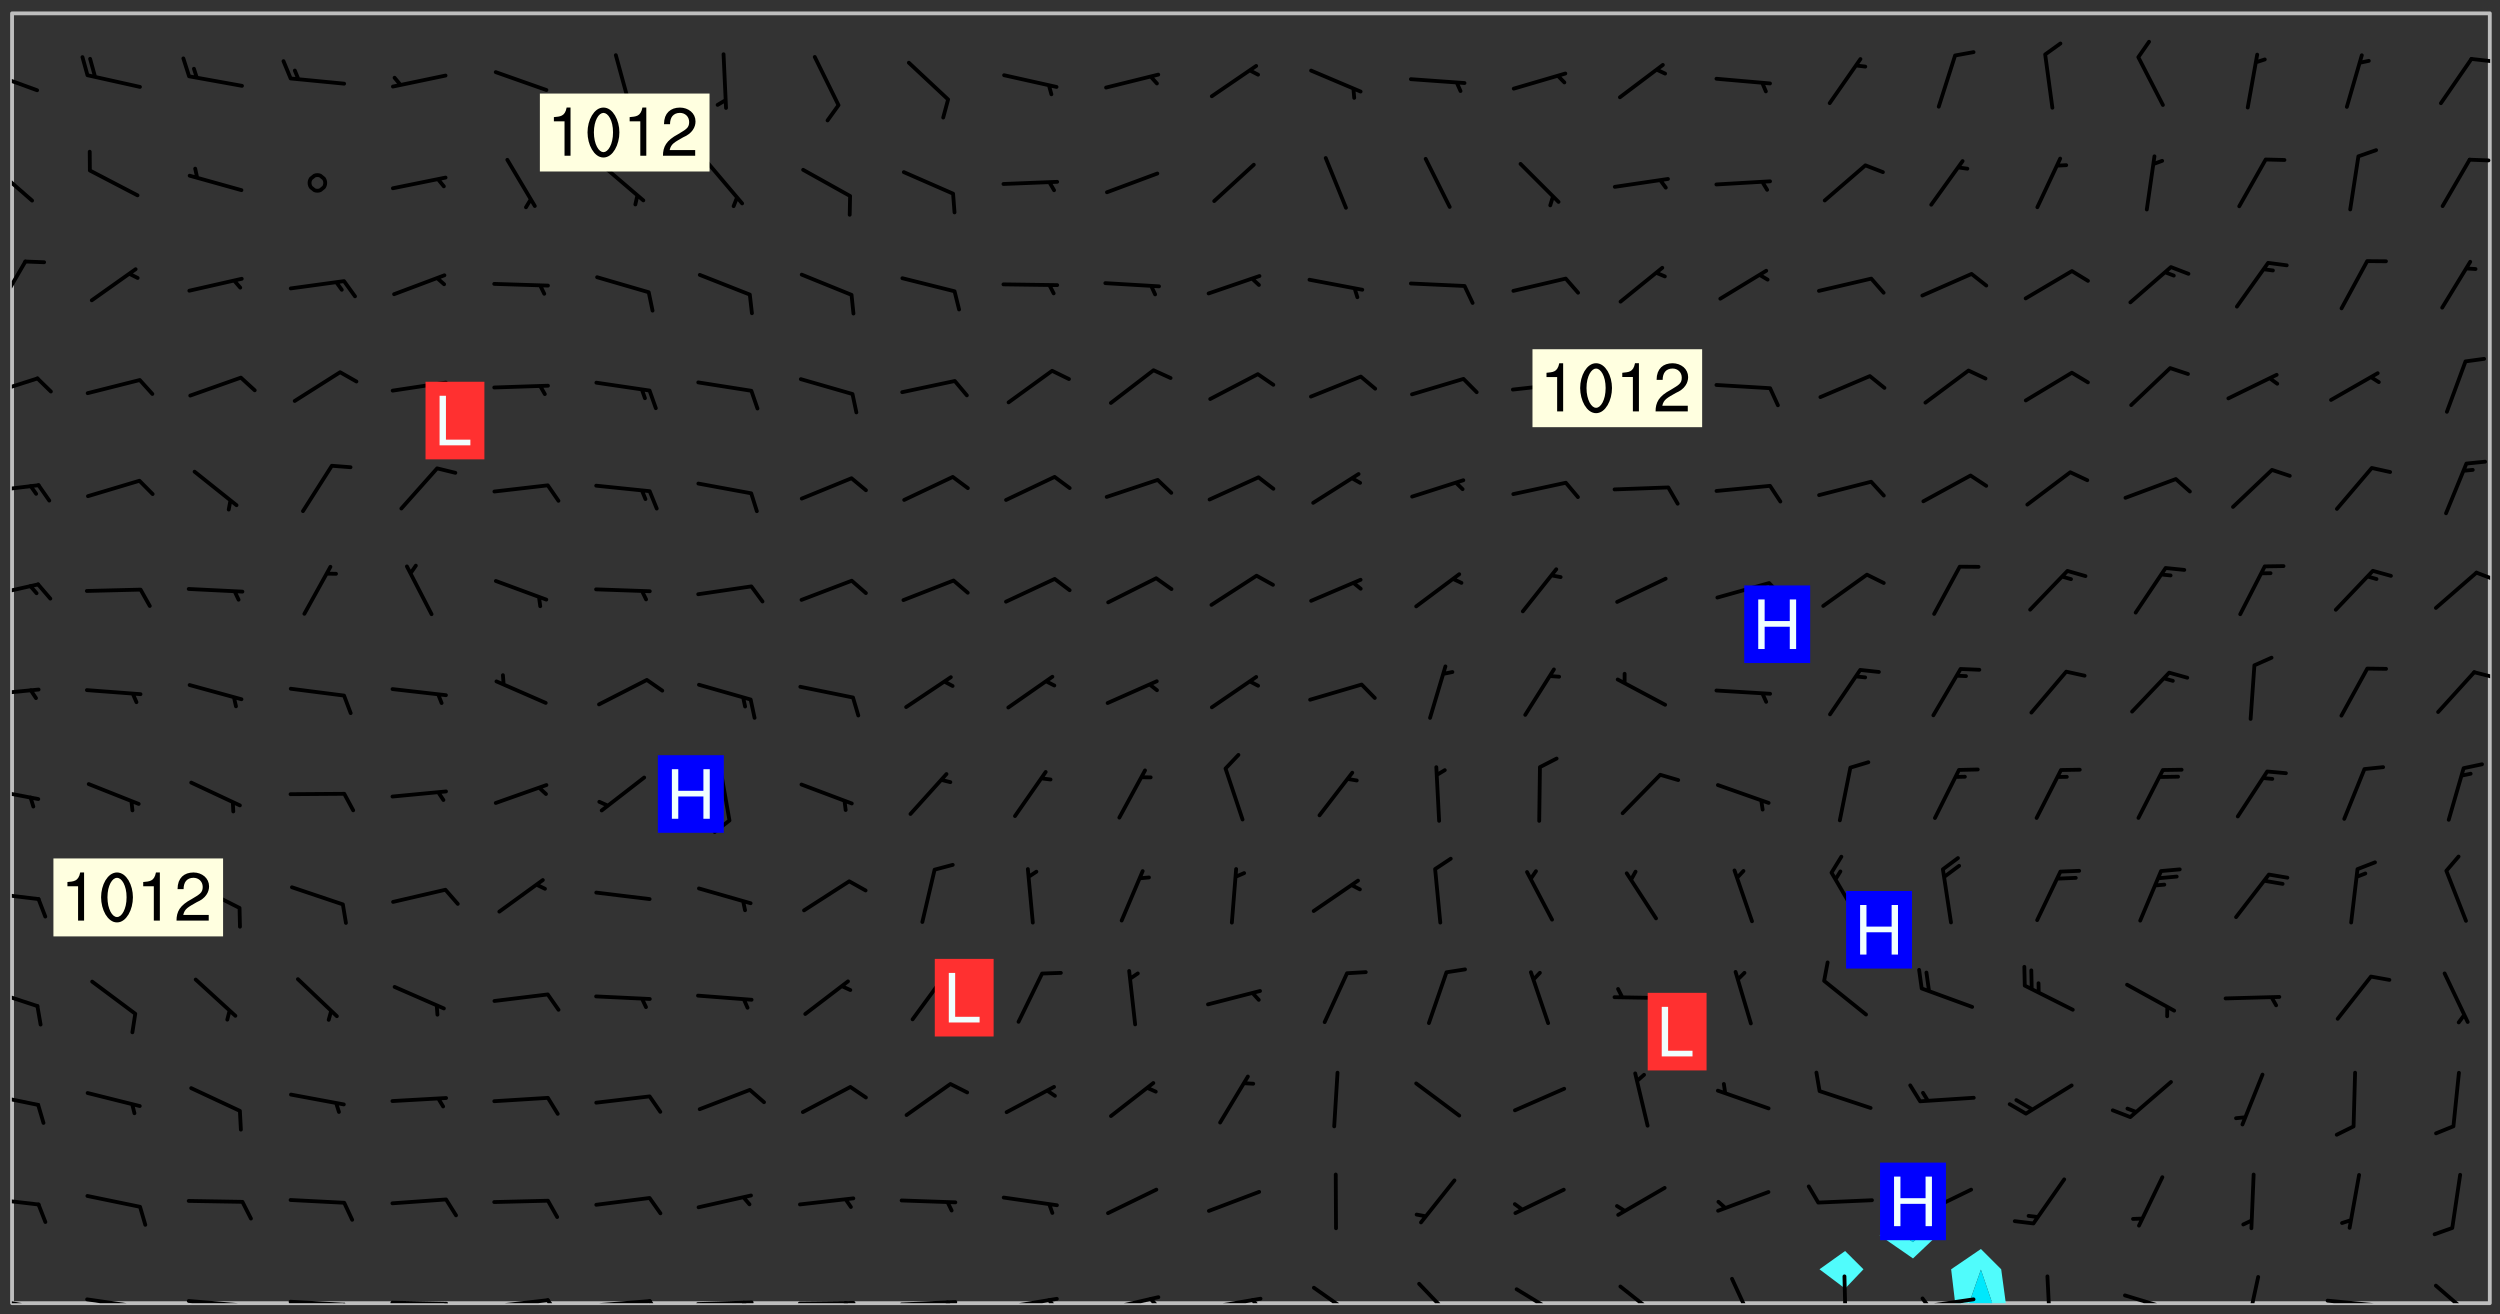 <svg xmlns="http://www.w3.org/2000/svg" role="img" xmlns:xlink="http://www.w3.org/1999/xlink" viewBox="142.45 309.95 326.84 171.84"><rect x="142.45" y="309.95" width="326.84" height="171.84" fill="#333333" stroke="none"/><defs><clipPath id="a"><path d="M144 311.672h1v168.656h-1zm0 0"/></clipPath><clipPath id="b"><path d="M144 311.672h324v168.656H144zm0 0"/></clipPath><clipPath id="c"><path d="M397 473h8v7.328h-8zm0 0"/></clipPath><clipPath id="d"><path d="M399 475h4v5.328h-4zm0 0"/></clipPath><clipPath id="e"><path d="M467 311.672h1v168.656h-1zm0 0"/></clipPath><clipPath id="f"><path d="M144 479h4v1.328h-4zm0 0"/></clipPath><clipPath id="g"><path d="M147 480h2v.328h-2zm0 0"/></clipPath><clipPath id="h"><path d="M153 479h9v1.328h-9zm0 0"/></clipPath><clipPath id="i"><path d="M160 480h2v.328h-2zm0 0"/></clipPath><clipPath id="j"><path d="M166 479h9v1.328h-9zm0 0"/></clipPath><clipPath id="k"><path d="M173 480h3v.328h-3zm0 0"/></clipPath><clipPath id="l"><path d="M180 479h8v1.328h-8zm0 0"/></clipPath><clipPath id="m"><path d="M187 480h2v.328h-2zm0 0"/></clipPath><clipPath id="n"><path d="M193 480h9v.328h-9zm0 0"/></clipPath><clipPath id="o"><path d="M200 480h3v.328h-3zm0 0"/></clipPath><clipPath id="p"><path d="M206 479h9v1.328h-9zm0 0"/></clipPath><clipPath id="q"><path d="M213 479h3v1.328h-3zm0 0"/></clipPath><clipPath id="r"><path d="M220 479h8v1.328h-8zm0 0"/></clipPath><clipPath id="s"><path d="M227 479h2v1.328h-2zm0 0"/></clipPath><clipPath id="t"><path d="M233 479h8v1.328h-8zm0 0"/></clipPath><clipPath id="u"><path d="M239 480h2v.328h-2zm0 0"/></clipPath><clipPath id="v"><path d="M246 480h9v.328h-9zm0 0"/></clipPath><clipPath id="w"><path d="M252 480h2v.328h-2zm0 0"/></clipPath><clipPath id="x"><path d="M260 479h8v1.328h-8zm0 0"/></clipPath><clipPath id="y"><path d="M266 479h2v1.328h-2zm0 0"/></clipPath><clipPath id="z"><path d="M273 479h8v1.328h-8zm0 0"/></clipPath><clipPath id="A"><path d="M279 479h2v1.328h-2zm0 0"/></clipPath><clipPath id="B"><path d="M286 479h9v1.328h-9zm0 0"/></clipPath><clipPath id="C"><path d="M292 479h2v1.328h-2zm0 0"/></clipPath><clipPath id="D"><path d="M300 479h8v1.328h-8zm0 0"/></clipPath><clipPath id="E"><path d="M305 479h3v1.328h-3zm0 0"/></clipPath><clipPath id="F"><path d="M313 478h8v2.328h-8zm0 0"/></clipPath><clipPath id="G"><path d="M327 477h7v3.328h-7zm0 0"/></clipPath><clipPath id="H"><path d="M340 478h7v2.328h-7zm0 0"/></clipPath><clipPath id="I"><path d="M354 477h7v3.328h-7zm0 0"/></clipPath><clipPath id="J"><path d="M368 476h5v4.328h-5zm0 0"/></clipPath><clipPath id="K"><path d="M383 476h2v4.328h-2zm0 0"/></clipPath><clipPath id="L"><path d="M393 479h8v1.328h-8zm0 0"/></clipPath><clipPath id="M"><path d="M393 479h2v1.328h-2zm0 0"/></clipPath><clipPath id="N"><path d="M409 476h2v4.328h-2zm0 0"/></clipPath><clipPath id="O"><path d="M420 479h8v1.328h-8zm0 0"/></clipPath><clipPath id="P"><path d="M435 476h3v4.328h-3zm0 0"/></clipPath><clipPath id="Q"><path d="M446 479h8v1.328h-8zm0 0"/></clipPath><clipPath id="R"><path d="M460 477h7v3.328h-7zm0 0"/></clipPath><clipPath id="S"><path d="M144 466h4v2h-4zm0 0"/></clipPath><clipPath id="T"><path d="M144 452h4v3h-4zm0 0"/></clipPath><clipPath id="U"><path d="M144 439h4v3h-4zm0 0"/></clipPath><clipPath id="V"><path d="M144 426h4v2h-4zm0 0"/></clipPath><clipPath id="W"><path d="M144 412h4v3h-4zm0 0"/></clipPath><clipPath id="X"><path d="M144 399h4v3h-4zm0 0"/></clipPath><clipPath id="Y"><path d="M465 397h3v2h-3zm0 0"/></clipPath><clipPath id="Z"><path d="M144 386h4v3h-4zm0 0"/></clipPath><clipPath id="aa"><path d="M465 384h3v2h-3zm0 0"/></clipPath><clipPath id="ab"><path d="M144 373h4v2h-4zm0 0"/></clipPath><clipPath id="ac"><path d="M144 359h4v3h-4zm0 0"/></clipPath><clipPath id="ad"><path d="M144 343h3v8h-3zm0 0"/></clipPath><clipPath id="ae"><path d="M144 331h3v6h-3zm0 0"/></clipPath><clipPath id="af"><path d="M465 330h3v2h-3zm0 0"/></clipPath><clipPath id="ag"><path d="M144 319h4v3h-4zm0 0"/></clipPath><clipPath id="ah"><path d="M465 317h3v2h-3zm0 0"/></clipPath><g id="ai" clip-path="url(#clip1)"><path fill="#fff" fill-opacity="0" fill-rule="evenodd" d="M0 0h1000v1000H0zm0 0"/><path fill="#d3d3d3" fill-opacity="0" fill-rule="evenodd" d="M162.152 355.867l-.234.293.059.234.117.172.176.234.293.348.113.059.117-.172.059-.234.176-.176.465-.176h.699l.234.293.289.816.059.176.176.23.352.234.699.699.172.176.234.348.234.41.289.582.41.465.23.234.234.176.117.23.176.293.172 1.164v.234l.059.289.059.117.117.117.348.41.117.172.176.176.176.234.117.172.172.352.059.234.234.406.234-.059-.176.176-.059.93h-.582l-.234-.113-.348.113-.117.117-.059.293-.059.176-.117.172-.465.293-.059.234-.059.113v.645l.059.172v.41l.059.059v.406l.059.406.117.176.059.059.23.641-.059.293v.699l-.059.582v.234l-.059.23-.055.352v1.922l.055.117h.426l-.367.117-.023.352.891 1.168 1.742.539 1.34.359v.539l.09.809.535.715 1.52.27.891-.086.09 1.164.535.18 1.16-.18 2.055-.984 1.16-.363 1.879-.176 1.695-.18-.18.719-1.516.086-1.25.09-.805.27-1.074.809.27.719.535.898-.18.625-.266.809.266 1.078.625.898.805.18 1.25-.18-.266.723.098.504.055.293v.172l.059.293v.406l.176.117.352.117h.406l.293-.176.113-.117.059-.117.117-.23.059-.176.352-.465.23-.176.176-.059.176.059.059.176.117.988.055.469.059.172.117.234.176.059.816.059h.289l.117.234.059.406.059.352v1.105l.117.293.117.348.289.699.176.352.582.754.352.176.172.059.469.234.641.465.348.234.293.176.293.055.23.062.816.348.293.176.113.172.352.352.117.176.523.641v.289l.059.352v.348l.059.352.059.289.117.059.172.059h.176l.582.234.176.117.176.289.176.234.113.234.293.23.117.117v.41l.059.055.289.234.234.117.059.117.117.172.059.117.23.234.059.176.234.059.117.059-.117.113-.059.117v.117l-.117.293-.117.289v.582l.176.117.117.059.059.117.117.117.113.059.176.348.059.352.059.406v.176l-.059.176-.117.699v.172l.117.176.293.293h.406l.176.117.117.172.117.293v.234h-.527l-.23-.234h-.234l-.176.059-.059.699.059.348.117.176.176.41.117.23.289.469.176.055h.523l.234.059.758.641.059.293v.234l.059.059.23.348v.352l-.117.172v.293l.293.289.293.176.172.059.293.176.293.117.582.406.289.234.293.176.219.16.016.012.23.176.641.523.176.234.117.176.176.176.113.172v.641l.117.176.469.117.582.117.234.059.23.113.293.117.113.059.586.352.289.172.176.062.176.055.176.059.699.352.289.176.234.055.289.176.234.117.641.406.293.117.172.059.234.059.41.059.23.059.234.117.059.172-.41.176.469.059.059.293.113.234.176.055.234.059.176.059.406.117.641.234.117.172.059.234v.176l-.059.117-.059.406.234.234.117.059.348.117.641.23.176.117.289.117.176.176.234.465.582 1.105.176.176.348.176.176.117.352.117 1.047.523.234.059.465.113.293.059.465.176.758.582.234.234.348.465.176.176.289.234.816.699.293.176.289.289.293.176.293.289.695.641.176.176.293.234.289.234.469.289.641.582.348.234.234.293.348.348.352.465.934.992.348.406.117.176.234.059.113.117.645.176.23.113.234.059.293.176.23.117.934.699.406.406.234.176.406.176.234.117.816.348.348.234.234.117.293.289.23.117.758.352.352.172.23.059.293.117.234.059.871.176h.816l.469.23.172.059.875.699.465.117.293.059.176.059.23.059.469.059.348.059.352.059.406.059h.293l.172.059v.23l.176.176h.293l.348.059.352.059.699.117h.641l.465-.234.293-.176.172-.117.41-.172.289-.176.934-.465.469-.293.523-.293.465-.172.465-.176 1.051-.465.289-.117.41-.117.289-.117.527-.176 1.516-.699.582-.348.289-.059.293-.059.348-.117.875-.23.352-.117h.113l.234-.059.875-.234.234-.059h.812l.352-.059.816-.117.172-.059.352-.055.293-.059.23-.059.816-.176.176-.059h.348l.234-.059.465-.117.758-.172.234-.059h.348l.41-.117.289-.059 1.285-.059h.289l.41-.059.23-.059h.176l.875-.117h.406l.41-.117h.348l.352-.113.871-.059h1.75l1.047.289.41.117.289.117.352.117.289.117 1.051.172.289.059h.293l.293.059.172.059.41.059.172.059.117.059h.117l.117.059.352.059h.113l.41.066 1.922.395 1.926.395 1.52.449 1.695.719 2.145.805 1.605-.719 1.43-.805 1.16-1.078 1.25-.449 3.035-.719 1.875-.359 2.145-1.348 2.234-1.254 2.5-1.258 1.695-.449 1.785-.18 1.16-.27.625.539 1.34-.27.715-.988.984-1.344.445-.18.805-.359 1.875-.539 1.785-.449 1.25-.27 1.16-.09 1.699-.09 1.961-.27 1.25-.09h.539l.625-.09h.891l2.145-.18 2.41-.18 2.59-.09 1.695.18 1.609.09 1.43.359 1.16.719 1.875.988 1.16 1.527.266.715.629.09.355.898.535.539.535 1.527 1.074.359h.535l-.805.535.09 1.707.715 2.695.891.805.895.988.715 1.258 1.785.539 1.52-.18.355 1.344 1.609-.805.98-.539.27.27.316-.215.219-.145.801.449.449-.359h.355l.535-.27.539-.719.535-.27.625-.988 1.16.449.84.371 1.395.617 1.695-.18h1.605l1.785.09.18-1.707.535-1.344.805.27.492.848.402.406-.09.539v.359l.715.449.711-.27h1.43l.359.988.445 1.258.715 1.344 1.25.629 1.695.629.715-.18.18-.539.98-.09.449.359.086 1.258-.266.629-.535.18v.539l.715.984.266.539.984.988.801 1.078-.266.359-.09.898-.625 2.332-.355 2.066-.09 1.793-.18.719-.09.539v1.438l-.98 1.883-.359 1.707-.535.898-.805 1.168-.266.539 2.055 1.254.086.359-.355.539-.09-.18v.809l.09 1.438-.445.715-1.074.094-.266.715.535.898.805.719 1.16.809 1.34.27.445.359-.355.449-1.789-.09-1.25-.449-.715-.719-.625-.09-.176 3.59-.188 1.309h89.359V311.703h-55.27v49.082l.762.125 3.289.543 2.023 2.836v2.754l2.352.332 2.348.332h4.051l-1.379 4.16-2.023.707-2.023.703-.543.344-2.594 1.617-.188.117-2.023-2.078-.73-2.742-2.672-2.078-1.375-3.5-.066-.082-1.957-2.672 2.75-1.418v-49.082H294.422v91.414l.117.031.133.012.074.074.105.047.09.059.086.059.09.059.297.297.059.09.031.117.027.117.016.137-.031.117-.059.09-.059.086-.043.105-.047.102-.027.121v.145l.176.27.148.148.074.086.074.074.043.105.062.09.059.086.043.105.059.09.047.102.043.105.059.086.117.18.074.074.062.086.059.09.043.105.059.09.059.086.062.09.059.09.043.102.117.18.074.074.059.086.074.074.09.059.105.047h.148l.133-.016.133.016.102-.047.074-.074.047-.102-.016-.133v-.148l-.047-.105-.027-.117-.047-.102-.027-.121-.043-.102-.062-.09-.043-.102-.043-.105-.031-.117-.016-.133-.012-.137.086-.059.059-.086.121-.031.043.105.016.133v.117l.059.102.059.09.09.059.148.148.059.09.043.105-.012.102.086.059.105.047.086.059.09.059.074.074-.117.027-.105.047-.086.059-.074.074-.059.09-.062.086-.027.121-.047.102-.043.105-.031.117-.012.133-.016.133v.148l.027.117.047.105.043.102.059.09.074.074.09.059.074.074.09.059.059.09.043.105.047.102.117.031.133.016h.148l.117-.031.105.043.043.105.047.102.027.121L299.5 410l.027.117.031.121.027.117.105.043.102.047.133-.016.148.148.062.086.074.074.07.074.09.062.105.043.102.043.117.031.137.016.117-.031.074-.074.027-.117-.012-.133-.031-.121-.027-.117.043-.105h.117l.09.062.117.027h.148l.133.016h.148l.133.016.133-.016h.148l.133-.016.133-.012.137.012.117-.027.133-.016.191-.059-.059.176-.016.133-.027.121-.016.133-.059.086-.133.016-.105.047-.105.043-.117.031-.117.027-.266.031h-.148l-.133.016-.074.074.059.086.148.148.117.18.074.07.09.062.09.059.086.059.09.059.102.043.105.062.105.043.086.059.105.047.102.043.18.117.059.09-.043.102-.047.105.016.133.223.223.059.09.043.102.031.121.043.102.016.133.031.117.012.137.031.117.148.148.102.043.105.043.117.031.133.016.137.016h.117l.117-.031.09-.059.043-.105.047-.102.043-.105.031-.117.012-.133v-.148l-.012-.133-.016-.133-.031-.117-.043-.105-.047-.105-.043-.102-.043-.105-.016-.133.016-.133.027-.117.031-.117.027-.121.047-.102.09-.059.086-.062.074-.074.09-.059.223-.223.059-.086.074-.074.117-.18.059-.086v-.148l-.074-.074-.102-.047-.105-.043-.102-.043-.059-.09-.047-.105-.027-.117.09-.059.117-.031.102-.043.18-.117.148-.148.012-.133-.012-.105-.09-.059-.133.016h-.148l-.133.016-.133-.016-.121-.031-.086-.059-.074-.074-.059-.09-.062-.086-.117-.18-.059-.086.031-.121.086-.059.121-.031.059-.086v-.121l-.031-.117-.059-.09-.059-.086-.047-.105-.027-.117-.016-.133.059-.09.074-.074.09-.059.117-.18.074-.074.059-.086.148-.148.121-.031.133-.016.133.016.074.074.043.105.016.133-.031.117-.117.031-.133.012-.148.148-.043.105-.047.102-.027.121-.031.117v.148l.031.117.043.105.059.09.074.07.074.074.117.031.121.027.117-.027.133-.016h.117l.09.059.074.074.047.105.059.086.102.047.133.016.105.043.086.059-.012.105-.074.074-.18.117-.059.09-.09.059-.07.074-.074.074-.062.09-.027.117-.016.133.016.133-.016.133v.148l.016.133.027.117.031.121.074.074.09.059.086.059.09.059.117.031v.086l-.102.047-.09.059-.266.031-.117.027h-.148l-.105.043-.102.047-.059.09-.062.234-.012.133-.031.121-.016.133v.293l-.012.133.012.137.016.133.133.016.133.012.121.031.086.059.074.074.047.105.043.102.016.133v.445l-.016.133v.445l.031.266.027.117.016.133.031.117.086.211.031.266v.148l-.031.117-.027.117-.031.121-.027.117-.031.117-.031.121-.012.133-.016.133.09.059.117-.031.102.016.047.105-.031.266v.441l-.043.105-.047.105-.043.102-.043.105-.059.086-.031.121-.043.117-.031.117-.016.133.016.133.059.09.105.047.086.059.059.086-.012.137-.031.117-.043.102v.445l-.016.133v.148l-.031.117-.043.105-.027.117-.047.105-.043.102-.031.121-.027.117-.031.133-.031.117-.027.117-.043.105-.031.117-.031.121-.012.133-.016.133v.297l.027.117v.148l.047.398.027.117.059.09.121.031h.148l.133-.016.059.09v.117l-.059.09-.09.059-.102.043-.105.047-.09.059-.086.059-.137.016-.117-.031-.133-.016-.102.047-.062.086-.012.137-.016.133-.031.117-.027.117-.016.133-.031.121v.297l.016.133.031.117v.148l.012.133v.148l-.027.117-.047.102-.027.121-.031.117-.059.09-.074.074-.102.043-.105.047-.117.027-.121.031-.102-.047.059-.086.105-.047.027-.117.031-.117.027-.121.031-.117v-.148l.016-.133-.031-.117-.043-.105-.105.016-.074.074-.102.043-.09.062-.074.074-.043.102-.016.133-.031.117L304.25 426l-.031.117-.027.117-.031.121-.027.117-.031.117-.043.105-.09.059h-.09l-.117-.031-.031-.086.016-.137-.031-.117v-.148l-.012-.133v-.148l-.062-.234-.027-.121-.043-.102-.047-.105-.059-.086-.059-.09-.043-.105-.062-.086-.148-.148-.07-.074-.105-.047-.105-.043-.102-.043-.297-.297-.09-.074-.086-.059-.105-.043-.09-.062-.086-.059-.105-.043-.09-.059-.086-.062-.074-.07-.105-.047-.086-.059-.105-.043-.09-.062-.102-.043-.105-.043-.086-.059-.105-.047-.105-.043-.102-.047-.09-.059-.102-.043-.105-.043-.09-.062-.117-.027-.133-.016-.133.016H299.75l-.133.016-.117-.031-.09-.059-.074-.074-.09-.059-.102-.047h-.148l-.121-.027-.102-.043-.074-.074-.117-.18-.09-.059-.102-.043-.09-.062-.105-.043-.09-.059-.086-.059-.105-.047-.059-.086-.059-.09-.043-.105-.047-.102-.074-.074-.086-.059-.074-.074-.09-.059-.223-.223-.043-.105-.031-.266.105-.043h.145l.105.043.074.074.09.059.086.059.105.047.09.059.148.148.07.074.148.148.062.086.074.074.086.059.074.074.09.062.09.059.086.059.27.176.102.047.105.043.102.043.047-.074.059-.086.074-.074.07-.074.105.043.074.074.059.09.043.102.047.105.043.105.121.027.117-.027.074-.09.043-.105.059-.09.074-.074.105-.043.117-.027.133.012.09.059.148.148.059.09.043.105.047.102.043.105.043.102.105.047.105.043.133.016.086-.059.059-.09.074-.074.105-.043.117.027.105.047.102.043.105.043.102.047.18.117v.117l-.016.133.016.133.016.137.059.086.102.047.121.027.117.031h.148l.117-.031.059-.09.18-.117.059-.09.074-.074.059-.086.117-.18.18-.117.117.031.09.059.043.074-.016.133v.117l.09.059h.148l.133-.016.133-.012.266-.031.105-.043.117-.031.121-.027.074-.074.07-.074.062-.09-.016-.105-.047-.102-.102-.043-.105-.016-.117.027-.266.031h-.148l-.074-.074-.09-.059-.117-.031-.117-.027-.133-.016h-.148l-.133.016h-.297l-.105-.047-.148-.148-.043-.102-.059-.09.223-.223.086-.059.105-.043.117-.031.133-.016.133.016.137.016.102.043.133-.012.09-.062.102-.043.062-.09-.047-.102-.09-.059-.117-.031-.102-.043-.059-.09-.062-.09v-.117l.016-.133.105-.047.074-.07v-.121l-.09-.059-.031-.117.09-.059.074-.074.043-.105.059-.09.047-.102.016-.133v-.148l-.047-.105-.043-.102-.09-.059-.133-.016-.102-.043-.137-.016-.117-.031h-.445l-.133-.016-.133-.012-.133-.016-.117-.031h-.148l-.133-.016-.133-.012-.266-.031-.121-.043-.086-.059-.074-.074v-.148l.012-.133.105-.047.102-.043.133-.016h.152l.133-.016h.293l.121.031.102.043.09.059.234.062.121-.047.09-.059.102-.043.133-.016.105.043.102.047.133.012.121-.027h.145l.121-.031.117-.027.105-.047.074-.074.086-.059.148-.148.059-.086.047-.105.027-.117.016-.105-.102-.043-.09-.059-.117-.031-.105-.043-.09-.062-.074-.086-.074-.074-.102-.043-.105-.047-.102-.043-.059-.09-.047-.102-.086-.211-.062-.086-.059-.09-.074-.074-.086-.059h-.27l-.117.031-.09.059-.102.043-.133.016-.105-.016-.027-.117-.062-.09-.117-.031-.102-.043-.148-.148-.031-.117-.016-.105.074-.074.18-.117.117-.027.117-.031.137.016.102.043.105.043.102.047.105.043.117.031.133.016.117.027.133.016.105-.016.09-.059-.074-.074-.105-.043-.074-.074-.074-.09-.148-.148-.086-.059-.09-.059-.074-.074-.09-.059-.102-.047-.121-.027-.102-.047-.105-.043-.117-.031-.102-.043-.121-.031h-.148l-.117.031-.105.043-.086.062-.18.117-.086.059-.09.059-.105.047-.086.059-.105.043-.102.043-.105.047-.074.074-.059.09-.059.086-.047.105-.059.086-.074.074-.133-.012-.117-.031h-.117l-.074.074-.09.059-.074.074-.09.059-.086.059-.105.047-.102.043-.137.016-.102-.043-.148-.148-.105-.047h-.086l-.105.047-.102.043-.121.031-.117-.031-.074-.074v-.117l.031-.121.074-.07.059-.09.074-.074.117-.031.105-.043h.293l.133-.016.137-.016.102-.043.09-.059.102-.047.09-.059.133-.012.09.059.133.012.09-.059.086-.059.105-.043.09-.059.086-.062.09-.059.148-.148.059-.086.059-.09.105-.043.133-.016.117.027.121.031.059-.059.059-.09.031-.266.027-.117.105.012.133.016.102-.043.09-.059.059-.09.074-.074.059-.09.047-.102.012-.133-.012-.133-.047-.105-.148-.148-.059-.09-.059-.086-.043-.105v-.445l.016-.133v-.148l.012-.133-.059-.059-.09.059-.102-.043-.18-.117-.086-.059-.062-.09-.059-.09-.074-.074-.086-.059-.121.031-.102.012-.105.047-.086.059-.105.043-.148.148-.09.059-.086.059-.09.062-.105.043-.133.016v-.121l.105-.043.117-.031.074-.07.043-.105v-.148l-.027-.117-.148-.148-.133-.016h-.148l-.117.031-.105.043-.102.043-.09.062-.117.027-.074-.074.012-.133-.043-.102-.043-.105-.09-.059-.117.027-.121.031-.117.031-.102.043-.121.031-.102.043-.105.043-.09.059-.102.016v-.117l.016-.133-.059-.09-.074.043-.148.148-.059.09-.074.074-.047.105-.043.102-.074.074-.059.09-.074.074-.059.086-.074.074-.09.062-.074.07-.074.074-.102.016-.133.016-.105-.043v-.121l.148-.148.043-.102.059-.09.047-.102.043-.105.059-.09.031-.117.043-.102.031-.121.027-.117.047-.105.043-.102.043-.105.074-.07.09-.062.09-.059.102-.043h.297l.266-.031.105-.043-.074-.074-.117-.031-.105-.043-.09-.059-.102-.047-.09-.059-.102-.043-.105-.043-.09-.062-.086-.059-.105-.043-.102-.043-.121-.031-.117-.031-.102-.043L297.5 410.25l-.102-.043-.09-.059-.043-.105-.016-.133.102-.043.133-.016.137.016.133-.016.102-.043.059-.09.016-.105-.09-.059-.074-.074-.102-.043-.09-.059-.148-.148-.043-.105-.016-.133v-.293l-.059-.09-.09-.059-.074-.074-.043-.105-.031-.117-.059-.09-.074-.074-.117-.027-.074-.074-.09-.059-.09-.062-.086-.059-.074-.074-.059-.086-.047-.105-.086-.059-.148-.148-.195-.059-.133.016-.102.043-.074.074-.047.102-.043.105-.059.09-.059.086-.297.297-.09.059h-.086l-.062-.086-.043-.105.031-.117.059-.09.027-.117-.012-.133-.09-.062-.105.047-.117.027-.117.031-.27.176-.102.047-.117.027-.105.047-.09.059-.102.043-.059-.086-.047-.105.016-.133.047-.105.07-.074.074-.07.059-.09v-.148l-.043-.105h-.238l-.102.047-.031.117-.027.117-.031.121-.074.043-.133.016-.074-.047-.043-.102-.043-.105-.047-.102-.043-.105-.121.031-.102.043-.133.016-.117.031-.105.043-.09.059-.102.047-.121.027-.133.016-.102-.043-.059-.09-.047-.105-.043-.102-.043-.105v-.117l.059-.09.086-.059.18-.117.102-.047.105-.043.105-.059.102-.043.09-.062.102-.043.105-.059.102-.047.09-.059.105-.043.102-.043.09-.062.102-.043.137-.016.117.031.102.043.121.031.102.043.105.047.102.043.105.043.102.047.105.043.102.043.105.047.086.059.105.043.117.031.105.043.102.047.09.059.105.043.102.043.105.047.117.027.102.047.121.027h.148l.086-.059.016-.102.059-.09-.027-.117-.074-.074-.117-.18-.074-.074-.09-.074-.18-.117-.086-.059-.105-.043-.102-.047-.27-.176-.059-.09-.074-.074-.059-.09-.043-.102-.031-.117-.016-.137v-.562l-.012-.133-.016-.133-.031-.117-.016-.133-.012-.133-.031-.121-.223-.223-.059-.086-.016-.105.031-.117.133-.016v-91.414H172.992v1.453l-.059.234-.352 1.051-.172.523-.117.348-.176.41-.117.172-.234.293-.23.059h-.352l-.117.059-.23.406v.293l.117.176.23.23.117.234.641.758.293.465.176.234.23.352.234.348.641.816.176.465.172.41.117.695.176.469.117 1.398.059.465v.875l.117 1.047v4.781l-.059.465-.352 1.281-.176.523-.113.41-.352.93L172.934 336l-.234.582-.117.176-.172.348-.176.406-.352.816-.059.293-.113.293-.117.289-.059.176-.117.875-.059.406-.059.117-.059.176-.059.172-.23.527-.117.172v.234l-.117.234-.059.172-.176.586v.289l-.059.176v.293l-.059.113-.059.527v.172l-.055.234v2.621l-.176.816-.117.176-.176.234-.117.172-.113.234-.586.934-.23.289-.293.465-.176.234-.289.352-.352.699-.113.23-.176.41-.176.23-.406.527-.816.699-.293.172-.289.234-.176.117-.176.176-.523.406-.527.176-.172.176-.234.055-.641.176h-.758m12.211 31.023l-1.074.449.359.895 1.25-.715.445-.539-.98-.09"/><path fill="#d3d3d3" fill-opacity="0" fill-rule="evenodd" d="M201.508 416.598h-.895l.449.629.98.359.805-.09.445-.988-.176.09-.715-.355-.895.355m154.621 59.07l-.059-.523v-.293l.113-.293.059-.23.469-.469h.113l.117-.113.117-.059h.176l.234-.059h.348l.234.059.117.059.23.172.059.176.117.582v.293l-.117.176-.172.289-.176.176-.527.523-.23.234-.117.059h-.176l-.117-.059-.406-.293-.176-.117-.117-.059-.059-.113-.055-.117m6.641-10.957l-.059-.172v-1.109l.059-.172.176-.059.172-.059h.176l.234-.059.117.059.059.699-.059.172-.117.176-.117.059-.234.523-.113.059h-.234l-.059-.117m9.613-14.391l-.117-.176v-.699l.293-.875.117-.172.176-.352.113-.23.117-.293.352-.758.117-.23.172-.234h.176l.117-.059h.641l.117.059.234.234.172.113.352.293.117.117.113.176v.113l.117.059.117.117v.699l-.059.176v.23l-.059.176-.348 1.051-.117.23-.117.234-.117.059-.23.234-.641.289h-.875l-.41-.117-.641-.465"/><path fill="none" stroke="#bebebe" stroke-linecap="round" stroke-linejoin="round" stroke-miterlimit="10" stroke-width=".5" d="M467.957 311.695H144.027v168.625h323.93v-168.625"/><g clip-path="url(#a)"><path fill="#fff" fill-opacity="0" fill-rule="evenodd" d="M144 475.891v4.438h.004H144V311.672h.004H144v164.219"/></g><g clip-path="url(#b)"><path fill="#fff" fill-opacity="0" fill-rule="evenodd" d="M144.004 480.328V311.672h204.16v164.215l-.004.004.004.004.004-.004-.004-.004V311.672h35.508V473.5l-3.352 2.391 3.352 2.52 2.402-2.52-2.402-2.391V311.672h8.875V468.371l-4.363 3.082 4.363 3.02 3.188-3.02-3.188-3.082V311.672h75.449v168.656h-63.312l-.605-4.438-2.652-2.652-3.891 2.652.527 4.438H144.004"/></g><path fill="#50fcfc" fill-rule="evenodd" d="M348.164 475.895l-.004-.004.004-.004.004.004-.004.004m35.508 2.516l-3.352-2.52 3.352-2.391 2.402 2.391-2.402 2.52m8.875-3.938l-4.363-3.02 4.363-3.082v2.168l-1.293.914 1.293.895.945-.895-.945-.914v-2.168l3.188 3.082-3.188 3.02"/><path fill="#00e8fc" fill-rule="evenodd" d="M392.547 472.348l-1.293-.895 1.293-.914.945.914-.945.895"/><g clip-path="url(#c)"><path fill="#50fcfc" fill-rule="evenodd" d="M398.062 480.328l-.527-4.438 3.891-2.652 2.652 2.652.605 4.438h-1.77l-1.488-4.387-1.539 4.387h-1.824"/></g><g clip-path="url(#d)"><path fill="#00e8fc" fill-rule="evenodd" d="M399.887 480.328l1.539-4.387 1.488 4.387h-3.027"/></g><g clip-path="url(#e)"><path fill="#fff" fill-opacity="0" fill-rule="evenodd" d="M467.996 480.328H468V311.672h-.004H468v168.656h-.004"/></g><g clip-path="url(#f)"><path fill="none" stroke="#000" stroke-linecap="round" stroke-linejoin="round" stroke-miterlimit="10" stroke-width=".5" d="M147.453 480.973l-6.906-1.289"/></g><g clip-path="url(#g)"><path fill="none" stroke="#000" stroke-linecap="round" stroke-linejoin="round" stroke-miterlimit="10" stroke-width=".5" d="M147.453 480.973l.734 2.344"/></g><g clip-path="url(#h)"><path fill="none" stroke="#000" stroke-linecap="round" stroke-linejoin="round" stroke-miterlimit="10" stroke-width=".5" d="M160.793 480.836l-6.953-1.012"/></g><g clip-path="url(#i)"><path fill="none" stroke="#000" stroke-linecap="round" stroke-linejoin="round" stroke-miterlimit="10" stroke-width=".5" d="M160.793 480.836l.828 2.309"/></g><g clip-path="url(#j)"><path fill="none" stroke="#000" stroke-linecap="round" stroke-linejoin="round" stroke-miterlimit="10" stroke-width=".5" d="M174.133 480.621l-7.004-.586"/></g><g clip-path="url(#k)"><path fill="none" stroke="#000" stroke-linecap="round" stroke-linejoin="round" stroke-miterlimit="10" stroke-width=".5" d="M174.133 480.621l.965 2.254"/></g><g clip-path="url(#l)"><path fill="none" stroke="#000" stroke-linecap="round" stroke-linejoin="round" stroke-miterlimit="10" stroke-width=".5" d="M187.453 480.523l-7.016-.391"/></g><g clip-path="url(#m)"><path fill="none" stroke="#000" stroke-linecap="round" stroke-linejoin="round" stroke-miterlimit="10" stroke-width=".5" d="M187.453 480.523l1.031 2.227"/></g><g clip-path="url(#n)"><path fill="none" stroke="#000" stroke-linecap="round" stroke-linejoin="round" stroke-miterlimit="10" stroke-width=".5" d="M200.773 480.402l-7.027-.148"/></g><g clip-path="url(#o)"><path fill="none" stroke="#000" stroke-linecap="round" stroke-linejoin="round" stroke-miterlimit="10" stroke-width=".5" d="M200.773 480.402l1.105 2.191"/></g><g clip-path="url(#p)"><path fill="none" stroke="#000" stroke-linecap="round" stroke-linejoin="round" stroke-miterlimit="10" stroke-width=".5" d="M214.066 479.93l-6.98.801"/></g><g clip-path="url(#q)"><path fill="none" stroke="#000" stroke-linecap="round" stroke-linejoin="round" stroke-miterlimit="10" stroke-width=".5" d="M214.066 479.93l1.391 2.02"/></g><g clip-path="url(#r)"><path fill="none" stroke="#000" stroke-linecap="round" stroke-linejoin="round" stroke-miterlimit="10" stroke-width=".5" d="M227.395 480.051l-7.008.555"/></g><g clip-path="url(#s)"><path fill="none" stroke="#000" stroke-linecap="round" stroke-linejoin="round" stroke-miterlimit="10" stroke-width=".5" d="M227.395 480.051l1.316 2.07"/></g><g clip-path="url(#t)"><path fill="none" stroke="#000" stroke-linecap="round" stroke-linejoin="round" stroke-miterlimit="10" stroke-width=".5" d="M240.719 480.223l-7.023.215"/></g><g clip-path="url(#u)"><path fill="none" stroke="#000" stroke-linecap="round" stroke-linejoin="round" stroke-miterlimit="10" stroke-width=".5" d="M239.695 480.254l.609 1.062"/></g><g clip-path="url(#v)"><path fill="none" stroke="#000" stroke-linecap="round" stroke-linejoin="round" stroke-miterlimit="10" stroke-width=".5" d="M254.035 480.285l-7.027.086"/></g><g clip-path="url(#w)"><path fill="none" stroke="#000" stroke-linecap="round" stroke-linejoin="round" stroke-miterlimit="10" stroke-width=".5" d="M253.012 480.297l.59 1.078"/></g><g clip-path="url(#x)"><path fill="none" stroke="#000" stroke-linecap="round" stroke-linejoin="round" stroke-miterlimit="10" stroke-width=".5" d="M267.344 480.168l-7.02.32"/></g><g clip-path="url(#y)"><path fill="none" stroke="#000" stroke-linecap="round" stroke-linejoin="round" stroke-miterlimit="10" stroke-width=".5" d="M266.324 480.215l.625 1.059"/></g><g clip-path="url(#z)"><path fill="none" stroke="#000" stroke-linecap="round" stroke-linejoin="round" stroke-miterlimit="10" stroke-width=".5" d="M280.617 479.754l-6.934 1.148"/></g><g clip-path="url(#A)"><path fill="none" stroke="#000" stroke-linecap="round" stroke-linejoin="round" stroke-miterlimit="10" stroke-width=".5" d="M279.609 479.922l.746.973"/></g><g clip-path="url(#B)"><path fill="none" stroke="#000" stroke-linecap="round" stroke-linejoin="round" stroke-miterlimit="10" stroke-width=".5" d="M293.891 479.539l-6.848 1.578"/></g><g clip-path="url(#C)"><path fill="none" stroke="#000" stroke-linecap="round" stroke-linejoin="round" stroke-miterlimit="10" stroke-width=".5" d="M292.895 479.77l.805.926"/></g><g clip-path="url(#D)"><path fill="none" stroke="#000" stroke-linecap="round" stroke-linejoin="round" stroke-miterlimit="10" stroke-width=".5" d="M307.246 479.738l-6.93 1.18"/></g><g clip-path="url(#E)"><path fill="none" stroke="#000" stroke-linecap="round" stroke-linejoin="round" stroke-miterlimit="10" stroke-width=".5" d="M306.238 479.91l.746.973"/></g><g clip-path="url(#F)"><path fill="none" stroke="#000" stroke-linecap="round" stroke-linejoin="round" stroke-miterlimit="10" stroke-width=".5" d="M319.969 482.352l-5.746-4.047"/></g><g clip-path="url(#G)"><path fill="none" stroke="#000" stroke-linecap="round" stroke-linejoin="round" stroke-miterlimit="10" stroke-width=".5" d="M332.84 482.867l-4.859-5.078"/></g><g clip-path="url(#H)"><path fill="none" stroke="#000" stroke-linecap="round" stroke-linejoin="round" stroke-miterlimit="10" stroke-width=".5" d="M346.727 482.156l-6-3.656"/></g><g clip-path="url(#I)"><path fill="none" stroke="#000" stroke-linecap="round" stroke-linejoin="round" stroke-miterlimit="10" stroke-width=".5" d="M359.789 482.516l-5.496-4.375"/></g><g clip-path="url(#J)"><path fill="none" stroke="#000" stroke-linecap="round" stroke-linejoin="round" stroke-miterlimit="10" stroke-width=".5" d="M371.828 483.52l-2.941-6.383"/></g><g clip-path="url(#K)"><path fill="none" stroke="#000" stroke-linecap="round" stroke-linejoin="round" stroke-miterlimit="10" stroke-width=".5" d="M383.586 476.816l.172 7.023"/></g><g clip-path="url(#L)"><path fill="none" stroke="#000" stroke-linecap="round" stroke-linejoin="round" stroke-miterlimit="10" stroke-width=".5" d="M393.508 480.836l6.953-1.016"/></g><g clip-path="url(#M)"><path fill="none" stroke="#000" stroke-linecap="round" stroke-linejoin="round" stroke-miterlimit="10" stroke-width=".5" d="M394.52 480.688l-.727-.988"/></g><g clip-path="url(#N)"><path fill="none" stroke="#000" stroke-linecap="round" stroke-linejoin="round" stroke-miterlimit="10" stroke-width=".5" d="M410.484 483.836l-.363-7.016"/></g><g clip-path="url(#O)"><path fill="none" stroke="#000" stroke-linecap="round" stroke-linejoin="round" stroke-miterlimit="10" stroke-width=".5" d="M420.258 479.305l6.719 2.051"/></g><g clip-path="url(#P)"><path fill="none" stroke="#000" stroke-linecap="round" stroke-linejoin="round" stroke-miterlimit="10" stroke-width=".5" d="M436.184 483.762l1.492-6.867"/></g><g clip-path="url(#Q)"><path fill="none" stroke="#000" stroke-linecap="round" stroke-linejoin="round" stroke-miterlimit="10" stroke-width=".5" d="M446.75 479.992l6.992.676"/></g><g clip-path="url(#R)"><path fill="none" stroke="#000" stroke-linecap="round" stroke-linejoin="round" stroke-miterlimit="10" stroke-width=".5" d="M466.215 482.633l-5.309-4.605"/></g><g clip-path="url(#S)"><path fill="none" stroke="#000" stroke-linecap="round" stroke-linejoin="round" stroke-miterlimit="10" stroke-width=".5" d="M147.488 467.422l-6.977-.816"/></g><path fill="none" stroke="#000" stroke-linecap="round" stroke-linejoin="round" stroke-miterlimit="10" stroke-width=".5" d="M147.488 467.422l.895 2.289m12.375-1.988l-6.883-1.418m6.883 1.418l.688 2.355m12.699-3.004l-7.027-.121m7.027.121l1.113 2.188m12.195-2.066l-7.016-.363m7.016.363l1.039 2.227m12.273-2.66l-7.012.504m7.012-.504l1.305 2.078m12.016-1.914l-7.023.176m7.023-.176l1.207 2.137m12.082-2.492l-6.969.887m6.969-.887l1.418 2.004m11.84-2.332l-6.855 1.543m5.859-1.316l.797.93m13.578-.781l-6.98.793m5.965-.68l.695 1.012m13.656-.605l-7.023-.246m6 .211l.539 1.105m13.766-.691l-6.957-1.004m5.945.855l.414 1.156m13.594-3.047l-6.32 3.074m19.762-2.781l-6.57 2.488m16.617 2.27l-.035-7.027m11.145 6.262l4.375-5.496m-3.738 4.695l-1.207-.223m12.91-.195l6.328-3.059m-5.406 2.613l-.992-.727m13.512 1.406l6.074-3.527m-5.191 3.016l-1.043-.648m13.219.621l6.586-2.449m-5.629 2.09l-.914-.812m13.055.102l7.02-.309m-7.02.309l-1.246-2.113m14.914 3.496l6.316-3.074m-6.316 3.074l-1.984-1.441m16.445 2.785l4.023-5.762m-4.023 5.762l-2.438-.297m3.023-.543l-1.219-.148m14.434 1.273l3.055-6.332m-2.609 5.41l-1.227.047m15.477 1.219l.293-7.02m-.25 6l-1.105.527m13.902.441l1.242-6.918m-1.062 5.91l-1.168.375m14.41.648l1.031-6.949m-1.031 6.949l-2.312.824"/><g clip-path="url(#T)"><path fill="none" stroke="#000" stroke-linecap="round" stroke-linejoin="round" stroke-miterlimit="10" stroke-width=".5" d="M147.441 454.402l-6.883-1.41"/></g><path fill="none" stroke="#000" stroke-linecap="round" stroke-linejoin="round" stroke-miterlimit="10" stroke-width=".5" d="M147.441 454.402l.695 2.355m12.586-2.207l-6.816-1.703m5.824 1.453l.297 1.191m13.785-.309l-6.367-2.973m6.367 2.973l.129 2.453m13.457-3.297l-6.906-1.285m5.902 1.102l.367 1.168M200.77 453.5l-7.016.398m5.992-.34l.637 1.047m13.699-1.125l-7.012.438m7.012-.438l1.285 2.09m12.012-2.281l-6.977.82m6.977-.82l1.398 2.02m11.707-2.871l-6.559 2.523m6.559-2.523l1.852 1.609m11.289-1.992l-6.211 3.285m6.211-3.285l2.031 1.379m11.047-1.766l-5.734 4.062m5.734-4.062l2.191 1.102m11.359-.723l-6.203 3.305m5.301-2.824l1.016.688m12.867-1.676l-5.539 4.32m4.734-3.691l1.121.5m12.043-1.977l-3.629 6.016m3.102-5.141l1.227.066m11.02-1.441l-.434 7.016m10.719-5.613l5.629 4.207m7.281-.691l6.438-2.82m9.285-2.008l1.621 6.836m-1.387-5.844l.922-.809m9.652 2.074l6.633 2.32m-5.668-1.984l-.184-1.211m12.516.93l6.672 2.207m-6.672-2.207l-.414-2.418m13.559 3.754l7.012-.461m-7.012.461l-1.293-2.086m2.312 2.02l-.645-1.043m13.457 2.723l5.98-3.688m-5.98 3.688l-2.121-1.238m2.988.703l-2.117-1.238m14.895 2.223l5.32-4.59m-5.32 4.59l-2.289-.887m3.062.219l-1.145-.441m15.035 2.074l2.621-6.52m-2.238 5.574l-1.223.129m15.367 1.07l.199-7.023m-.199 7.023l-2.199 1.09m15.254-1.105l.719-6.992m-.719 6.992l-2.273.922"/><g clip-path="url(#U)"><path fill="none" stroke="#000" stroke-linecap="round" stroke-linejoin="round" stroke-miterlimit="10" stroke-width=".5" d="M147.34 441.48l-6.68-2.191"/></g><path fill="none" stroke="#000" stroke-linecap="round" stroke-linejoin="round" stroke-miterlimit="10" stroke-width=".5" d="M147.34 441.48l.418 2.418m12.375-1.414L154.5 438.281m5.633 4.203l-.375 2.426m13.465-2.156l-5.188-4.742m4.434 4.051l-.305 1.191m14.328-.449l-5.094-4.844m4.352 4.141l-.328 1.18m15.059-1.492l-6.441-2.812m5.504 2.406l.094 1.223m14.426-2.648l-6.973.855m6.973-.855l1.406 2.008m11.93-1.414l-7.016-.336m5.996.289l.523 1.109m13.805-.961l-7.004-.539m5.984.461l.492 1.125M253.312 438.25l-5.586 4.266m4.773-3.645l1.117.512m12.297-1.832l-4.156 5.664m4.156-5.664l2.43.355m10.348-.68l-3.082 6.312m3.082-6.312l2.453-.086m8.93-.25l.781 6.984m-.668-5.969l1.016-.691m15.98 2.293l-6.805 1.75m5.812-1.496l.828.906m11.539-3.48l-2.926 6.391m2.926-6.391l2.449-.145m10.551.02l-2.297 6.641m2.297-6.641l2.426-.379m8.613.371l2.254 6.656m-1.926-5.688l.844-.891m9.758 3.188l7.027.125m-6.004-.105l-.559-1.094m15.363-2.23l2 6.734m-1.707-5.754l.871-.859m10.414 1.047l5.477 4.402m-5.477-4.402l.457-2.41m12.297 3.402l6.598 2.414m-6.598-2.414l-.336-2.43m1.297 2.781l-.34-2.43m12.855 1.707l6.277 3.156m-6.277-3.156l-.055-2.453m.965 2.914l-.055-2.453m.969 2.91l-.027-1.227m17.734 3.582l-6.156-3.391m5.258 2.898l-.016 1.227m14.664-2.527l-7.027.195m6.004-.164l.605 1.066m12.395-3.758l-4.348 5.52m4.348-5.52l2.414.434m10.234 5.5l-3.016-6.348m2.574 5.422l-.73.984"/><g clip-path="url(#V)"><path fill="none" stroke="#000" stroke-linecap="round" stroke-linejoin="round" stroke-miterlimit="10" stroke-width=".5" d="M147.488 427.492l-6.977-.848"/></g><path fill="none" stroke="#000" stroke-linecap="round" stroke-linejoin="round" stroke-miterlimit="10" stroke-width=".5" d="M147.488 427.492l.883 2.289m12.301-1.676l-6.715-2.074m6.715 2.074l.461 2.41m12.633-1.863l-6.273-3.168m6.273 3.168l.055 2.453m13.453-2.918l-6.656-2.238m6.656 2.238l.402 2.422m13.008-4.336l-6.844 1.59m6.844-1.59l1.613 1.848m11.121-3.117l-5.688 4.129m4.863-3.527l1.102.539m13.684 1.348l-6.977-.848m20.18 1.391l-6.754-1.934m5.773 1.652l.254 1.199m13.621-3.785l-5.91 3.801m5.91-3.801l2.141 1.199m9.02-2.719l-1.602 6.84m1.602-6.84l2.371-.629m9.82.551l.648 6.996m-.555-5.977l1.023-.676m13.895-.078l-2.746 6.465m2.348-5.523l1.219-.109m11.398-1.102l-.559 7.004m.48-5.984l1.125-.488m14.887.984l-5.793 3.973m4.953-3.395l1.086.566m9.836-2.656l.676 6.996m-.676-6.996l2.043-1.355m9.973 1.742l3.27 6.223m-2.793-5.316l.691-1.016m11.867.273l3.832 5.895m-3.273-5.035l.594-1.074m12.934-.16l2.289 6.645m-1.953-5.676l.836-.898m11.512.219l3.551 6.066m-3.551-6.066l1.289-2.086m-.77 2.969l.641-1.043m13.402-.281l1.059 6.949m-1.059-6.949l1.969-1.465m-1.816 2.477l1.969-1.465m13.242.758l-3.039 6.34m3.039-6.34l2.453-.102m-2.895 1.023l2.449-.102m11.152-.891l-2.727 6.48m2.727-6.48l2.441-.219m-2.84 1.164l2.445-.223m-2.84 1.164l1.219-.109m13.672-1.32l-4.293 5.566m4.293-5.566l2.418.41m-3.043.398l2.418.41m9.789-1.926l-.828 6.98m.828-6.98l2.289-.887m-2.41 1.902l1.145-.445m10.594-.352l2.566 6.543m-2.566-6.543l1.598-1.863"/><g clip-path="url(#W)"><path fill="none" stroke="#000" stroke-linecap="round" stroke-linejoin="round" stroke-miterlimit="10" stroke-width=".5" d="M147.453 414.414l-6.906-1.32"/></g><path fill="none" stroke="#000" stroke-linecap="round" stroke-linejoin="round" stroke-miterlimit="10" stroke-width=".5" d="M146.445 414.219l.363 1.176m13.773-.344l-6.531-2.594m5.578 2.215l.137 1.223m14.047-.652l-6.363-2.98m5.438 2.547l.062 1.227m14.508-2.309l-7.023.051m7.023-.051l1.168 2.16m12.133-2.469l-6.996.668m5.977-.57l.68 1.023m13.469-1.957l-6.625 2.344m5.664-2.004l.902.832m7.285 2.152l5.555-4.305m-4.746 3.676l-1.121-.504m17.016 2.441l-1.219-6.922m1.219 6.922l-1.934 1.508m17.926-3.73l-6.578-2.477m5.621 2.113l.156 1.219m13.18-4.703l-4.707 5.219m4.023-4.461l1.191.301m12.465-1.332l-4.016 5.766m3.43-4.93l1.219.148m12.352-1.188l-3.359 6.172m2.871-5.273l1.227.012m9.785-1.156l2.227 6.664m-2.227-6.664l1.688-1.781m14.883 2.328l-4.285 5.57m3.664-4.758l1.207.203m10.402-1.738l.367 7.016m-.312-5.996l1.051-.633m12.441-.395l-.094 7.027m.094-7.027l2.18-1.121m13.547 2.125l-4.918 5.023M359.5 411.242l2.352.691m11.82 2.988l-6.629-2.336m5.664 1.996l.184 1.211m11.469-5.484l-1.379 6.891m1.379-6.891l2.352-.707m11.848 1.008l-3.145 6.285m3.145-6.285l2.453-.059m-2.91.973l1.227-.027m12.566-.875l-3.188 6.266m3.188-6.266l2.453-.043m-2.918.953l1.227-.02m12.555-.891l-3.191 6.262m3.191-6.262l2.453-.039m-2.918.953l2.453-.043m11.656-.68l-3.848 5.879m3.848-5.879l2.445.223m-3.004.633l1.223.113m12.047-1.285l-2.641 6.512m2.641-6.512l2.441-.25m10.527.133l-1.949 6.75m1.949-6.75l2.402-.508m-2.684 1.488l1.199-.254"/><g clip-path="url(#X)"><path fill="none" stroke="#000" stroke-linecap="round" stroke-linejoin="round" stroke-miterlimit="10" stroke-width=".5" d="M147.496 400.098l-6.992.68"/></g><path fill="none" stroke="#000" stroke-linecap="round" stroke-linejoin="round" stroke-miterlimit="10" stroke-width=".5" d="M146.48 400.199l.676 1.02m13.664-.516l-7.008-.531m5.988.453l.492 1.125m13.727-.383l-6.777-1.859m5.789 1.59l.27 1.195m14.129-1.406l-6.969-.895m6.969.895l.867 2.293m12.453-2.344l-6.98-.797m5.965.68l.449 1.145m7.172-2.832l6.438 2.812m-5.5-2.402l-.094-1.223m18.82.621l-6.258 3.199m6.258-3.199l2.012 1.402m11.555 1.16l-6.758-1.93m6.758 1.93l.512 2.398m-1.496-2.68l.258 1.199m14.105-1.18l-6.887-1.402m6.887 1.402l.695 2.352m12.098-5.008l-5.844 3.906m4.992-3.336l1.082.578m13.043-1.207l-5.762 4.023m4.922-3.438l1.094.559m13.395-.555l-6.426 2.848m5.488-2.434l.965.758m12.973-1.734l-5.797 3.969m4.953-3.391l1.09.57m13.539-.156l-6.738 1.984m6.738-1.984l1.719 1.754m9.234-4.129l-2.012 6.734m1.719-5.754l1.203-.242m13.273-.34l-3.75 5.941m3.203-5.078l1.227.09m7.66.363l6.199 3.305m-5.297-2.824v-1.227m19.02 2.613l-7.016-.426m5.996.363l.508 1.117m12.297-4.172l-3.953 5.809m3.953-5.809l2.438.266m-3.012.578l1.219.133m12.473-1.102l-3.559 6.059m3.559-6.059l2.453.105m-2.969.773l1.223.055m13.105-.582l-4.555 5.352m4.555-5.352l2.398.527m11.062-.395l-4.848 5.09m4.848-5.09l2.363.66m-3.066.078l1.18.332m10.664-2.031l-.496 7.008m.496-7.008l2.242-.996m12.516 1.422l-3.383 6.156m3.383-6.156l2.453.035m11.531.441l-4.723 5.203"/><g clip-path="url(#Y)"><path fill="none" stroke="#000" stroke-linecap="round" stroke-linejoin="round" stroke-miterlimit="10" stroke-width=".5" d="M465.922 397.836l2.379.605"/></g><g clip-path="url(#Z)"><path fill="none" stroke="#000" stroke-linecap="round" stroke-linejoin="round" stroke-miterlimit="10" stroke-width=".5" d="M147.43 386.352l-6.859 1.543"/></g><path fill="none" stroke="#000" stroke-linecap="round" stroke-linejoin="round" stroke-miterlimit="10" stroke-width=".5" d="M147.43 386.352l1.598 1.859m-2.598-1.633l.801.93m13.598-.473l-7.027.176m7.027-.176l1.203 2.137m12.109-1.875l-7.02-.348m5.996.297l.523 1.109m12.008-4.305l-3.406 6.145m2.91-5.25l1.227.02M195.648 384l3.223 6.246m-2.754-5.336l.699-1.008m17.055 4.438l-6.594-2.434m5.637 2.078l.164 1.219m14.324-1.957L220.379 387m6 .211l.539 1.102m13.762-1.699l-6.949 1.023m6.949-1.023l1.457 1.973m11.668-2.715l-6.566 2.504m6.566-2.504l1.848 1.617m11.457-1.645l-6.547 2.559m6.547-2.559l1.859 1.598m11.367-1.805l-6.367 2.973m6.367-2.973l1.957 1.477m11.312-1.566l-6.277 3.152m6.277-3.152l2 1.418m11.125-1.75l-5.898 3.816m5.898-3.816l2.145 1.191m11.453-.66L313.863 388.5m5.523-2.352l.957.77m12.883-1.898l-5.629 4.207m4.809-3.594l1.109.52m12.395-1.781l-4.371 5.504m3.738-4.703l1.203.223m13.73.211l-6.34 3.035m19.867-2.465l-6.766 1.895m6.766-1.895l1.695 1.777m11.094-2.875l-5.715 4.09m5.715-4.09l2.199 1.09m9.934-2.133l-3.348 6.176m3.348-6.176l2.457.02m11.621.535l-4.875 5.066m4.875-5.066l2.359.676m-3.07.062l1.18.336m12.367-1.457l-3.914 5.832m3.914-5.832l2.441.25m-3.012.598l1.223.125m12.309-1.184l-3.207 6.254m3.207-6.254l2.453-.039m-2.922.949l1.227-.02m13.375-.309l-4.844 5.09m4.844-5.09l2.363.656m-3.066.082l1.18.332m13.07-.832l-5.305 4.613"/><g clip-path="url(#aa)"><path fill="none" stroke="#000" stroke-linecap="round" stroke-linejoin="round" stroke-miterlimit="10" stroke-width=".5" d="M466.215 384.816l2.289.879"/></g><g clip-path="url(#ab)"><path fill="none" stroke="#000" stroke-linecap="round" stroke-linejoin="round" stroke-miterlimit="10" stroke-width=".5" d="M147.488 373.383l-6.977.852"/></g><path fill="none" stroke="#000" stroke-linecap="round" stroke-linejoin="round" stroke-miterlimit="10" stroke-width=".5" d="M147.488 373.383l1.406 2.012m-2.422-1.887l.703 1.004m13.504-1.711l-6.73 2.016m6.73-2.016l1.727 1.742M173.375 376l-5.488-4.383m4.691 3.746l-.227 1.207m13.48-5.727l-3.773 5.93m3.773-5.93l2.445.191m11.32.148l-4.676 5.25m4.676-5.25l2.383.582m12.086 1.637l-6.98.809m6.98-.809l1.395 2.023m11.926-1.258l-6.992-.719m6.992.719l.922 2.273m-1.941-2.379l.465 1.137m13.828-.754l-6.91-1.273m6.91 1.273l.738 2.34m12.375-4.309l-6.504 2.66m6.504-2.66l1.887 1.57m11.352-1.742l-6.352 3.008m6.352-3.008l1.969 1.465m11.344-1.469l-6.348 3.016m6.348-3.016l1.969 1.461m11.508-1.066l-6.668 2.223m6.668-2.223l1.777 1.691m11.402-2.031l-6.398 2.902m6.398-2.902l1.945 1.5m11.137-1.93l-5.934 3.766m5.07-3.219l1.066.605m13.492-.34l-6.691 2.141m5.719-1.828l.879.855m13.496-.84l-6.867 1.484m6.867-1.484l1.582 1.875m11.809-1.262l-7.02.258m7.02-.258l1.23 2.125m12.074-2.332l-6.996.668m6.996-.668l1.352 2.051m11.867-2.59l-6.805 1.75m6.805-1.75l1.656 1.809m11.34-2.621l-6.168 3.371m6.168-3.371l2.051 1.352m10.988-1.777l-5.617 4.227m5.617-4.227l2.223 1.039m11.578-.152l-6.586 2.453m6.586-2.453l1.836 1.629m10.734-2.824l-5.098 4.84m5.098-4.84l2.324.777m10.723-1.031l-4.559 5.352m4.559-5.352l2.395.531m9.973-1.105l-2.664 6.5m2.664-6.5l2.441-.246m-2.828 1.191l1.219-.121"/><g clip-path="url(#ac)"><path fill="none" stroke="#000" stroke-linecap="round" stroke-linejoin="round" stroke-miterlimit="10" stroke-width=".5" d="M147.348 359.426l-6.695 2.137"/></g><path fill="none" stroke="#000" stroke-linecap="round" stroke-linejoin="round" stroke-miterlimit="10" stroke-width=".5" d="M147.348 359.426l1.754 1.711m11.621-1.504l-6.812 1.719m6.812-1.719l1.645 1.82m11.574-2.133l-6.621 2.348m6.621-2.348l1.809 1.656m11.164-2.363l-5.938 3.758m5.938-3.758l2.133 1.215m11.688.141l-6.949 1.051m6.949-1.051l1.465 1.969m11.887-1.562l-7.023.234m6.004-.199l.609 1.062m13.691-.465l-6.953-1.027m6.953 1.027l.82 2.309m-1.832-2.461l.41 1.156m13.91-.973l-6.941-1.094m6.941 1.094l.801 2.32m12.422-1.895l-6.754-1.945m6.754 1.945l.508 2.402m12.867-4.105l-6.875 1.461m6.875-1.461l1.578 1.879m11.145-3.211l-5.691 4.125m5.691-4.125l2.203 1.078m11.055-1.152l-5.574 4.277m5.574-4.277l2.23 1.016m11.41-.504l-6.23 3.25m6.23-3.25l2.023 1.391m11.438-1.074l-6.52 2.617m6.52-2.617l1.879 1.582m11.543-1.281l-6.73 2.02m6.73-2.02l1.727 1.742m11.715-1.125l-6.984.781m6.984-.781l1.383 2.027m11.867-.863l-6.855-1.543m6.855 1.543l.648 2.363m12.746-2.926l-7.016-.422m7.016.422l1.02 2.234m12.023-3.816l-6.469 2.746m6.469-2.746l1.906 1.543m10.992-2.27l-5.637 4.199m5.637-4.199l2.219 1.047m11.289-.762l-6.02 3.625m6.02-3.625l2.102 1.262m10.75-1.867l-5.094 4.84m5.094-4.84l2.328.773m11.598.105l-6.316 3.082m5.398-2.637l.992.723m13.133-1.375l-6.098 3.492m5.211-2.984l1.035.656m11.332-2.711l-2.434 6.59m2.434-6.59l2.434-.332"/><g clip-path="url(#ad)"><path fill="none" stroke="#000" stroke-linecap="round" stroke-linejoin="round" stroke-miterlimit="10" stroke-width=".5" d="M145.766 344.141l-3.531 6.074"/></g><path fill="none" stroke="#000" stroke-linecap="round" stroke-linejoin="round" stroke-miterlimit="10" stroke-width=".5" d="M145.766 344.141l2.453.094m11.961.91l-5.73 4.066m4.898-3.473l1.098.551m13.609.109l-6.852 1.559m5.855-1.332l.801.93m13.566-.852l-6.961.953m6.961-.953l1.438 1.988m-2.449-1.852l.719.996m13.418-1.895l-6.578 2.473m5.621-2.113l.918.812m13.574.176l-7.023-.223m6.004.191l.539 1.102m13.656-.199l-6.746-1.965m6.746 1.965l.5 2.402m12.715-2.098l-6.539-2.574m6.539 2.574l.277 2.438M253.777 348.5l-6.512-2.645m6.512 2.645l.25 2.441m13.219-2.91l-6.82-1.707m6.82 1.707l.59 2.379m12.828-3.184l-7.027-.098m6.004.086l.562 1.09m13.77-.918l-7.016-.418m5.996.359l.512 1.113m13.641-2.402l-6.648 2.277m5.68-1.945l.898.836m13.512.625l-6.902-1.309m5.898 1.117l.363 1.172m14.016-1.473l-7.02-.324m7.02.324l1.051 2.219m12.176-3.184l-6.844 1.605m6.844-1.605l1.613 1.848m11.008-3.258l-5.457 4.426m4.664-3.781l1.129.48m13.254-.738l-6.004 3.652m5.129-3.121l1.055.629m13.555-.133l-6.844 1.602m6.844-1.602l1.613 1.844m11.496-2.457l-6.434 2.824m6.434-2.824l1.926 1.52m11.199-1.895l-6.051 3.574m6.051-3.574l2.094 1.281m10.848-1.801l-5.305 4.613m5.305-4.613l2.289.879m-3.062-.207l1.145.441m12.332-1.664l-4.082 5.719m4.082-5.719l2.434.32m-3.027.512l1.219.16m12.328-1.223l-3.355 6.176m3.355-6.176l2.453.023m11.016.066l-3.664 5.996m3.129-5.125l1.227.074"/><g clip-path="url(#ae)"><path fill="none" stroke="#000" stroke-linecap="round" stroke-linejoin="round" stroke-miterlimit="10" stroke-width=".5" d="M141.355 331.551l5.289 4.625"/></g><path fill="none" stroke="#000" stroke-linecap="round" stroke-linejoin="round" stroke-miterlimit="10" stroke-width=".5" d="M154.199 332.238l6.23 3.25m-6.23-3.25l-.02-2.453m13.066 3.133l6.77 1.891m-5.785-1.617l-.262-1.195m17 1.867l-.02-.199-.059-.191-.094-.176-.461-.379-.191-.059-.199-.02-.199.02-.191.059-.461.379-.094.176-.059.191-.02.199.02.199.059.191.094.176.461.379.191.059.199.02.199-.02.191-.059.461-.379.094-.176.059-.191.02-.199m15.734-.699l-6.887 1.398m5.887-1.195l.777.945m11.891 2.57l-3.594-6.039m3.07 5.16l-.633 1.047m15.344-.902l-5.34-4.57m4.566 3.906l-.27 1.195m13.961-.137l-4.543-5.359m3.883 4.578l-.453 1.141m15.227-1.328l-6.137-3.422m6.137 3.422l-.051 2.453m13.516-2.758l-6.438-2.816m6.438 2.816l.188 2.449m13.418-3.996l-7.02.281m6-.242l.617 1.059m13.5-2.184l-6.586 2.449m19.199-3.598l-5.18 4.75m14.582-5.629l2.645 6.508m13.562-.113l-3.141-6.285m17.371 5.629l-4.969-4.969m4.246 4.246l-.359 1.172m15.387-3.449l-6.949 1.031m5.938-.883l.73.988m13.629-.828l-7.016.41m5.996-.348l.637 1.047m12.848-3.199l-5.316 4.594m5.316-4.594l2.289.887m10.418-1.441l-4.098 5.703m3.504-4.875l1.215.164m12.137-1.32l-2.984 6.359m2.551-5.438l1.223-.059m11.535-1.16l-1 6.953m.855-5.941l1.152-.418m13.535-.176l-3.457 6.117m3.457-6.117l2.453.062m9.668-.477l-1.07 6.945m1.07-6.945l2.316-.809m12.23 1.246l-3.535 6.07"/><g clip-path="url(#af)"><path fill="none" stroke="#000" stroke-linecap="round" stroke-linejoin="round" stroke-miterlimit="10" stroke-width=".5" d="M465.328 330.828l2.453.094"/></g><g clip-path="url(#ag)"><path fill="none" stroke="#000" stroke-linecap="round" stroke-linejoin="round" stroke-miterlimit="10" stroke-width=".5" d="M140.699 319.344l6.602 2.406"/></g><path fill="none" stroke="#000" stroke-linecap="round" stroke-linejoin="round" stroke-miterlimit="10" stroke-width=".5" d="M153.887 319.785l6.859 1.527m-6.859-1.527l-.656-2.367m1.652 2.59l-.652-2.367m12.941 2.285l6.914 1.246m-6.914-1.246l-.75-2.34m1.758 2.52l-.375-1.168m12.645 1.27l6.992.68m-6.992-.68l-.938-2.266m1.953 2.367l-.469-1.137m12.824 2.094l6.879-1.438m-5.879 1.23l-.785-.945m13.227-.734l6.625 2.34m10.93 2.219l-1.855-6.777m1.586 5.789l-.891.844m13.711.266l-.324-7.02m.277 5.996l-1.055.625m15.809.039l-3.105-6.305m3.105 6.305l-1.434 1.992m15.762-2.742l-5.133-4.801m5.133 4.801l-.641 2.367m14.816-4.004l-6.855-1.531m5.859 1.309l.324 1.184m13.969-2.57l-6.82 1.691m5.828-1.445l.82.91m12.977-2.293l-5.801 3.965m4.957-3.391l1.09.57m13.406 2.207l-6.473-2.742m5.531 2.344l.105 1.223m14.418-1.941l-7.008-.504m5.988.43l.5 1.121m13.703-2.289l-6.742 1.977m5.762-1.688l.855.875m12.875-2.289l-5.613 4.23m4.797-3.617l1.109.52m13.715 1.289l-7-.613m5.98.523l.48 1.129m12.363-4.23l-4.02 5.766m3.438-4.926l1.215.148m11.742-1.453l-2.137 6.695m2.137-6.695l2.414-.438m9.363.305l.941 6.965m-.941-6.965l1.992-1.434m10.184 1.789l3.215 6.25m-3.215-6.25l1.402-2.016m14.141 1.684l-1.238 6.918m1.059-5.91l1.168-.379m12.688-.547l-1.957 6.75m1.672-5.766l1.199-.254m13.414-.246l-3.988 5.785"/><g clip-path="url(#ah)"><path fill="none" stroke="#000" stroke-linecap="round" stroke-linejoin="round" stroke-miterlimit="10" stroke-width=".5" d="M465.555 317.656l2.438.277"/></g><path fill="#00f" fill-rule="evenodd" d="M388.238 472.086h8.617V461.941h-8.617v10.145"/><path fill="azure" fill-rule="evenodd" d="M390.07 463.773h.836v2.824h3.285v-2.824h.832v6.48h-.832v-2.918h-3.285v2.918h-.836v-6.48"/><path fill="#ff3030" fill-rule="evenodd" d="M357.863 449.895h7.695V439.75h-7.695v10.145"/><path fill="azure" fill-rule="evenodd" d="M359.699 441.582h.832v5.738h3.191v.742h-4.023v-6.48"/><path fill="#ff3030" fill-rule="evenodd" d="M264.66 445.457h7.691V435.312h-7.691v10.145"/><path fill="azure" fill-rule="evenodd" d="M266.492 437.145h.832v5.738h3.195v.742h-4.027v-6.48"/><path fill="#00f" fill-rule="evenodd" d="M383.801 436.578h8.617v-10.145h-8.617v10.145"/><path fill="azure" fill-rule="evenodd" d="M385.633 428.266h.832v2.824h3.289v-2.824h.832v6.48h-.832v-2.914h-3.289v2.914h-.832v-6.48"/><path fill="#00f" fill-rule="evenodd" d="M228.457 418.828h8.621v-10.148h-8.621v10.148"/><path fill="azure" fill-rule="evenodd" d="M230.289 410.512h.836v2.824h3.285v-2.824h.832v6.48h-.832v-2.914H231.125v2.914h-.836v-6.48"/><path fill="#00f" fill-rule="evenodd" d="M370.484 396.633h8.621v-10.145h-8.621v10.145"/><path fill="azure" fill-rule="evenodd" d="M372.316 388.32h.836v2.824h3.285v-2.824h.832v6.48h-.832v-2.914h-3.285v2.914h-.836v-6.48"/><path fill="#ff3030" fill-rule="evenodd" d="M198.082 370.004h7.695v-10.145h-7.695v10.145"/><path fill="azure" fill-rule="evenodd" d="M199.918 361.691h.832v5.738h3.195v.742h-4.027v-6.48"/><path fill="#ffffe0" fill-rule="evenodd" d="M342.801 365.797h22.18v-10.191h-22.18v10.191"/><path fill-rule="evenodd" d="M346.301 357.438h.508v6.297h-.785v-4.492h-1.391v-.555l.559-.066.254-.051.23-.09.203-.141.172-.211.145-.297.105-.395m4.812 0l.23.02.219.055.207.09.195.121.184.148.172.176.305.422.242.492.18.547.109.578.039.594-.039.59-.109.586-.18.555-.242.5-.305.43-.172.18-.184.152-.195.125-.207.09-.219.059-.23.02-.23-.02-.219-.059-.207-.09-.195-.125-.184-.152-.172-.18-.305-.43-.242-.5-.18-.555-.109-.586-.039-.59h.832l.027.562.082.504.129.445.16.375.191.297.211.223.223.137.227.047.227-.047.223-.137.211-.223.191-.297.16-.375.129-.445.078-.504.031-.562-.031-.562-.078-.5-.129-.438-.16-.363-.191-.293-.211-.215-.223-.133-.227-.043-.227.043-.223.133-.211.215-.191.293-.16.363-.129.438-.082.5-.027.562h-.832l.039-.594.109-.578.18-.547.242-.492.305-.422.172-.176.184-.148.195-.121.207-.09.219-.055.23-.02m5.09 0h.512v6.297h-.789v-4.492h-1.387v-.555l.559-.066.254-.051.227-.09.203-.141.176-.211.141-.297.105-.395m2.824 2.176h.789l.02-.316.059-.285.098-.254.141-.215.18-.172.227-.129.262-.082.309-.027.238.02.223.062.207.102.18.141.148.172.113.207.07.234.023.266-.02.27-.066.223-.109.191-.156.172-.199.164-.246.164-.637.391-.535.312-.438.316-.348.324-.266.336-.188.352-.125.371-.07.391-.02.422h4.211v-.742h-3.332l.082-.285.113-.234.148-.203.188-.18.23-.172.277-.176.719-.414.414-.207.348-.23.281-.25.219-.27.164-.277.109-.285.066-.285.02-.281-.043-.383-.121-.348-.188-.309-.25-.262-.305-.211-.344-.16-.383-.098-.406-.035-.434.035-.398.098-.355.164-.305.234-.246.305-.188.375-.117.445-.039.52"/><path fill="#ffffe0" fill-rule="evenodd" d="M213.031 332.371h22.18v-10.191h-22.18v10.191"/><path fill-rule="evenodd" d="M216.531 324.012h.508v6.297h-.785v-4.492h-1.391v-.555l.562-.062.25-.055.23-.09.203-.141.176-.211.141-.293.105-.398m4.812 0l.23.02.219.055.207.09.199.121.184.152.172.176.301.418.242.492.18.547.113.578.035.594-.035.594-.113.582-.18.555-.242.5-.301.43-.172.18-.184.152-.199.125-.207.09-.219.059-.23.02-.227-.02-.223-.059-.207-.09-.195-.125-.184-.152-.172-.18-.301-.43-.246-.5-.18-.555-.109-.582-.039-.594h.832l.031.562.082.504.125.445.164.375.188.301.211.219.223.137.227.047.227-.047.223-.137.211-.219.191-.301.164-.375.125-.445.082-.504.027-.562-.027-.562-.082-.5-.125-.434-.164-.367-.191-.293-.211-.215-.223-.129-.227-.047-.227.047-.223.129-.211.215-.188.293-.164.367-.125.434-.082.5-.031.562h-.832l.039-.594.109-.578.18-.547.246-.492.301-.418.172-.176.184-.152.195-.121.207-.09.223-.055.227-.02m5.094 0h.508v6.297h-.785v-4.492h-1.391v-.555l.559-.062.254-.055.23-.09.203-.141.172-.211.145-.293.105-.398m2.82 2.176h.789l.02-.316.059-.285.098-.254.141-.215.184-.172.223-.129.266-.082.309-.027.238.023.223.062.203.102.18.137.148.172.113.207.07.234.027.266-.023.27-.066.223-.109.195-.156.168-.199.164-.246.164-.637.391-.535.312-.438.316-.348.324-.262.336-.191.352-.125.371-.07.391-.02.422h4.211v-.742H230l.082-.285.113-.234.148-.203.188-.18.23-.172.281-.176.715-.414.418-.207.344-.23.281-.25.219-.27.164-.277.113-.285.062-.285.02-.281-.043-.383-.117-.348-.191-.309-.25-.262-.301-.211-.348-.16-.379-.098-.406-.035-.438.035-.398.098-.352.168-.305.234-.25.301-.188.375-.113.445-.043.52"/><path fill="#ffffe0" fill-rule="evenodd" d="M149.434 432.371h22.18v-10.191H149.434v10.191"/><path fill-rule="evenodd" d="M152.934 424.012h.508v6.297h-.785v-4.488h-1.391v-.559l.559-.062.254-.055.23-.09.203-.141.172-.211.145-.293.105-.398m4.812 0l.23.02.219.059.207.09.195.117.184.152.172.176.305.418.242.492.18.547.109.582.039.59-.039.594-.109.582-.18.555-.242.504-.305.426-.172.18-.184.152-.195.125-.207.094-.219.055-.23.02-.23-.02-.219-.055-.207-.094-.195-.125-.184-.152-.172-.18-.305-.426-.242-.504-.18-.555-.109-.582-.039-.594h.832l.031.562.078.508.129.441.16.375.191.301.211.219.223.137.227.047.227-.047.223-.137.211-.219.191-.301.16-.375.129-.441.082-.508.027-.562-.027-.562-.082-.5-.129-.434-.16-.367-.191-.293-.211-.215-.223-.129-.227-.047-.227.047-.223.129-.211.215-.191.293-.16.367-.129.434-.078.5-.031.562h-.832l.039-.59.109-.582.18-.547.242-.492.305-.418.172-.176.184-.152.195-.117.207-.09.219-.059.23-.02m5.09 0h.512v6.297h-.789v-4.488h-1.387v-.559l.559-.062.254-.055.227-.09.207-.141.172-.211.141-.293.105-.398m2.824 2.176h.789l.02-.316.059-.285.098-.254.141-.215.184-.172.223-.129.266-.082.305-.027.238.023.227.062.203.102.18.137.148.176.113.203.07.238.027.262-.023.27-.066.227-.109.191-.156.172-.199.16-.246.168-.637.387-.535.312-.438.316-.348.324-.266.336-.188.352-.125.371-.07.395-.02.418h4.211v-.742h-3.332l.082-.281.113-.238.148-.203.188-.18.23-.172.277-.176.719-.414.414-.207.348-.23.281-.25.219-.27.164-.277.109-.281.066-.285.02-.281-.043-.383-.121-.352-.188-.305-.25-.266-.305-.211-.344-.16-.379-.098-.41-.035-.434.035-.398.098-.355.168-.305.234-.246.305-.188.371-.113.449-.043.516"/></g></defs><use xlink:href="#ai"/></svg>